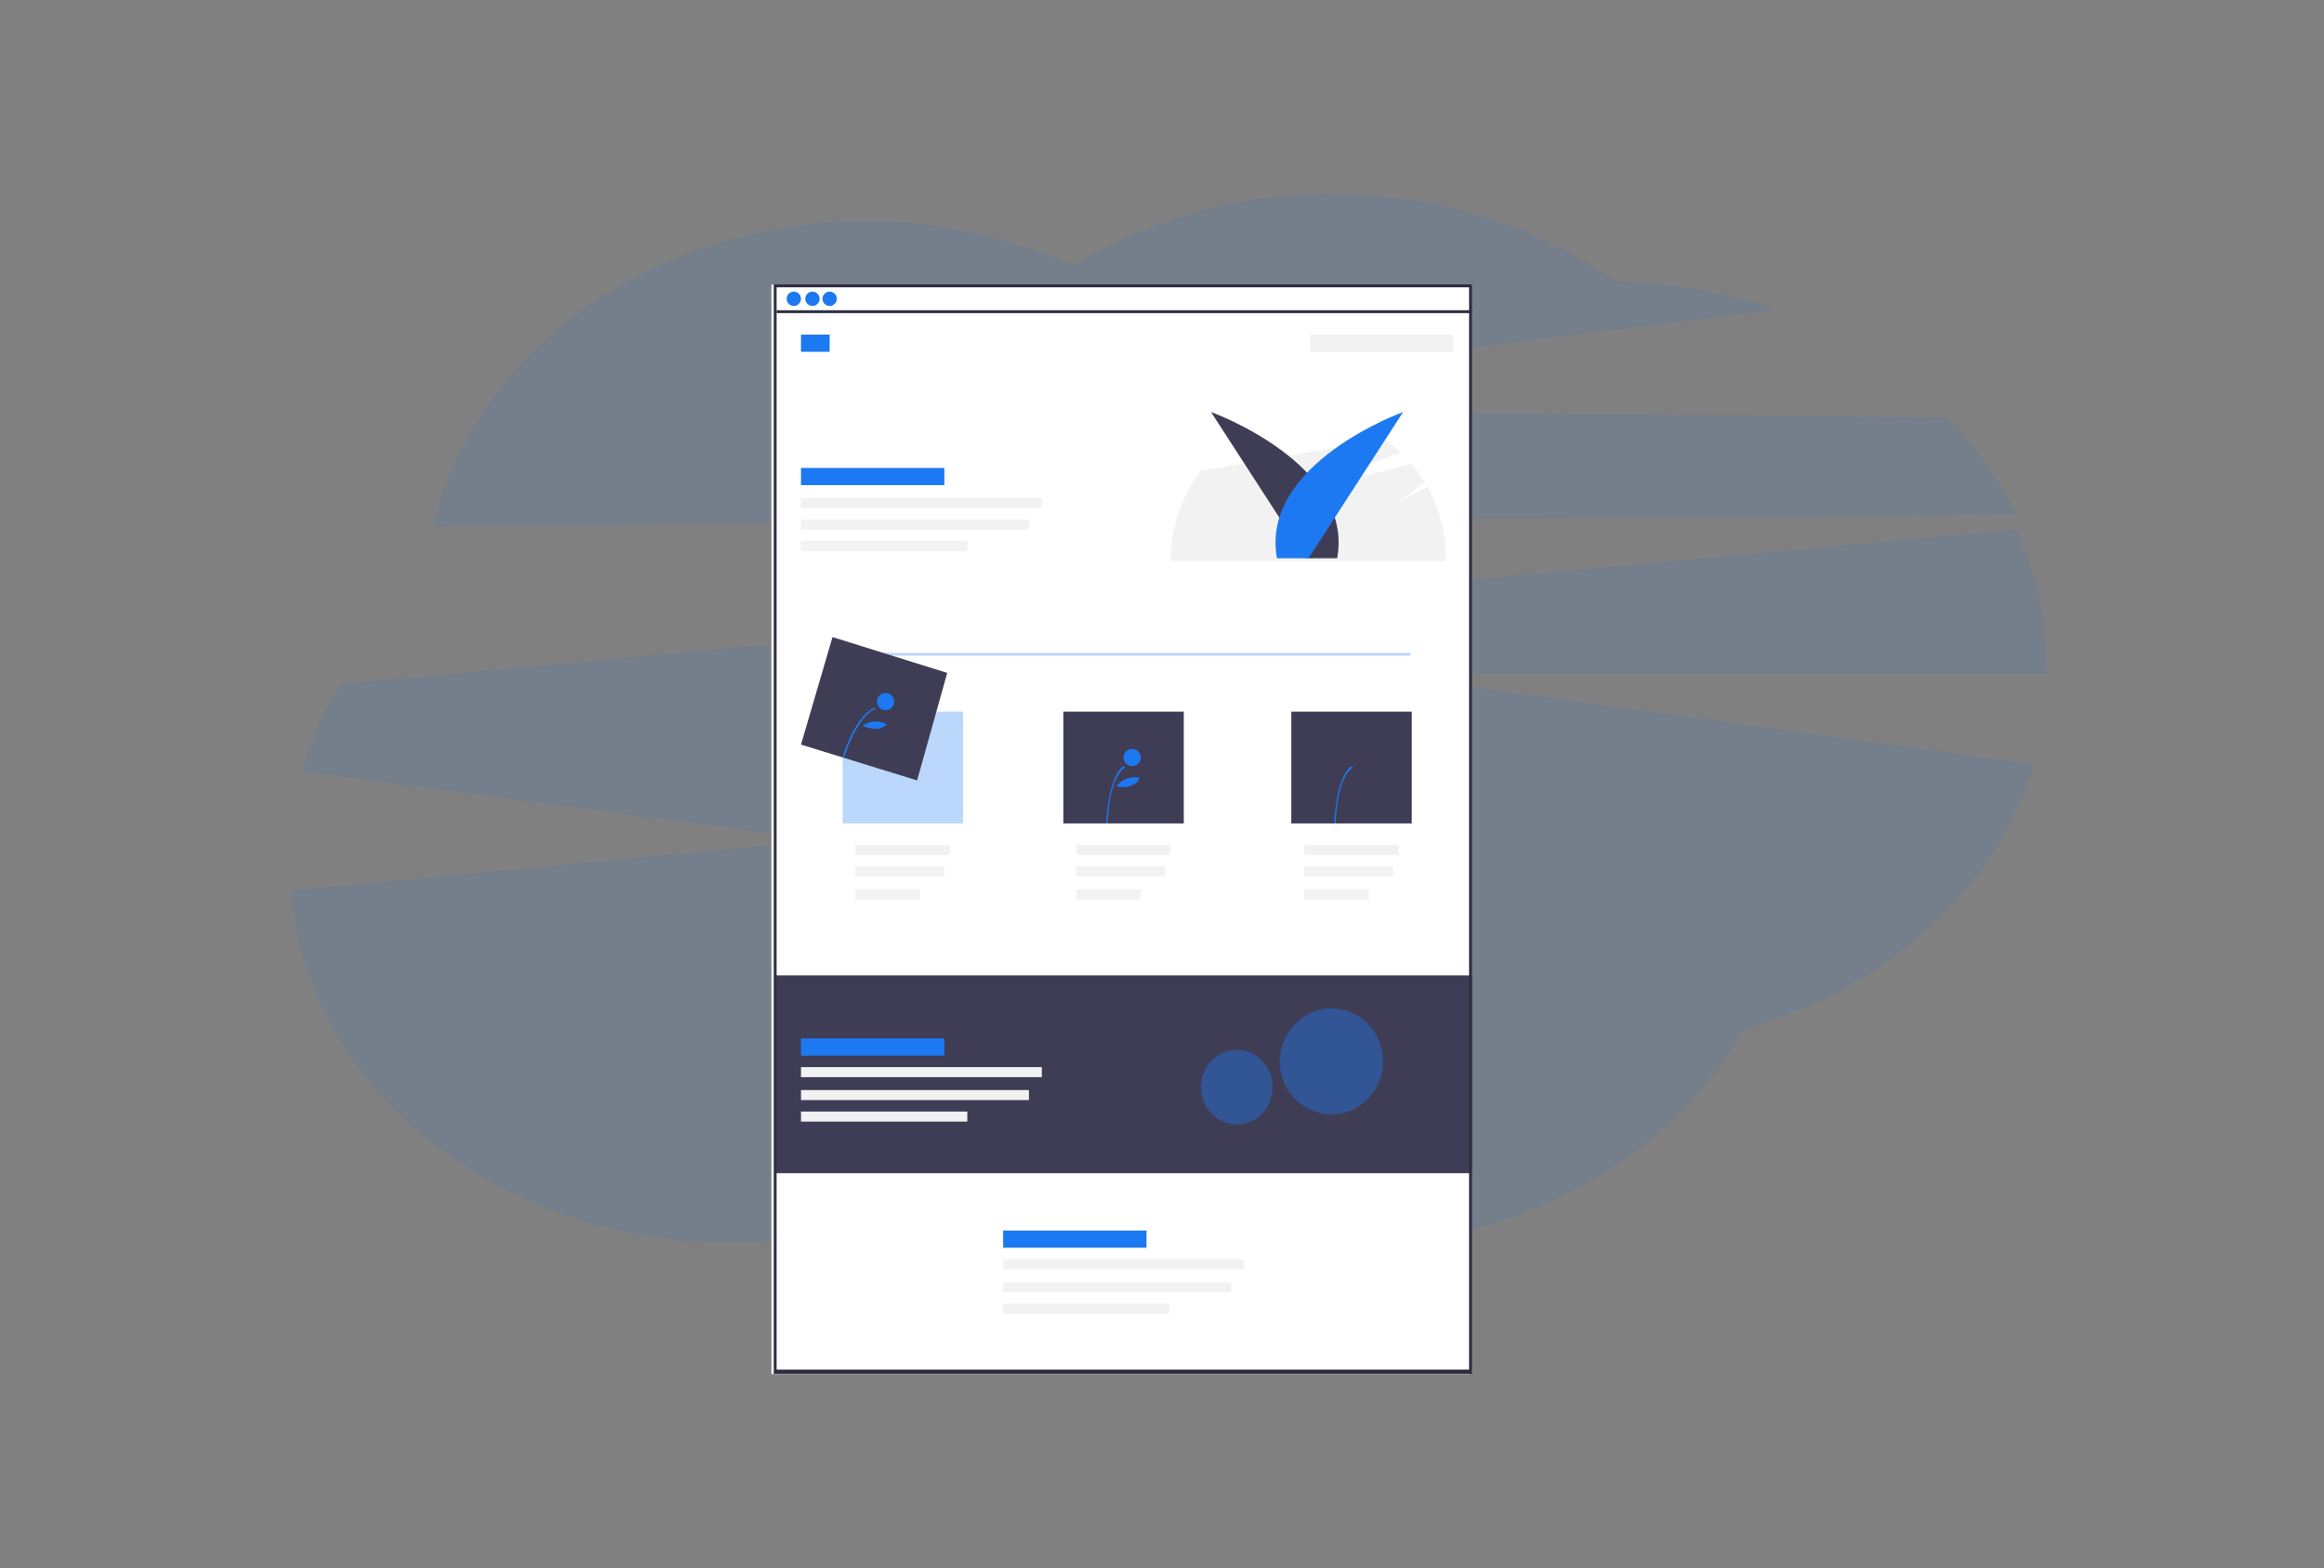 <?xml version="1.0" encoding="utf-8"?>
<!-- Generator: Adobe Illustrator 25.0.0, SVG Export Plug-In . SVG Version: 6.00 Build 0)  -->
<svg version="1.1" id="Capa_1" xmlns="http://www.w3.org/2000/svg" xmlns:xlink="http://www.w3.org/1999/xlink" x="0px" y="0px"
	 viewBox="0 0 162.1 109.4" style="enable-background:new 0 0 162.1 109.4;" xml:space="preserve">
<rect x="0" y="0" width="162.1" height="109.4" fill="#808080" stroke="none"/>
<style type="text/css">
	.st0{opacity:0.1;fill:#1D79F2;enable-background:new    ;}
	.st1{fill:#FFFFFF;}
	.st2{fill:#3F3D56;}
	.st3{fill:#F2F2F2;}
	.st4{fill:#1D79F2;}
	.st5{fill:#2F2E41;}
	.st6{opacity:0.3;fill:#1D79F2;enable-background:new    ;}
	.st7{opacity:0.4;fill:#1D79F2;enable-background:new    ;}
</style>
<g id="Grupo_93" transform="translate(-459 -705.782)">
	<g id="Grupo_88" transform="translate(-7 67)">
		<path id="Trazado_364" class="st0" d="M606.7,674.7c-1.3-2.5-2.9-4.8-4.9-6.8l-67.4-0.6l55.5-6.9c-3.6-1.3-7.4-1.9-11.3-2
			c-5.3-3.8-12.2-6.1-19.7-6.1c-6.3-0.1-12.5,1.7-18,5c-4.6-2-9.5-3.1-14.4-3.1c-15,0-27.5,9.2-30.3,21.3L606.7,674.7z"/>
		<path id="Trazado_365" class="st0" d="M608.7,685.3c0-3.3-0.7-6.6-2.1-9.6l-116.8,10.8c-1.2,1.9-2.1,3.9-2.7,6.1l36.2,4.8l-37,3.5
			c1.1,13.8,14.5,24.6,30.8,24.6c8.2,0,15.7-2.8,21.2-7.2c5.5,4.6,13.1,7.4,21.4,7.4c12.3,0,22.9-6.2,27.9-15.1
			c9.9-2.8,17.6-9.8,20.3-18.5l-45.7-6.3h46.7L608.7,685.3L608.7,685.3z"/>
	</g>
	<g id="Grupo_90" transform="translate(9.406 76.036)">
		<rect id="Rectángulo_152" x="503.4" y="649.6" class="st1" width="48.7" height="76"/>
		<g id="Grupo_89" transform="translate(545.163 646.889)">
			<rect id="Rectángulo_115" x="-41.5" y="50.9" class="st2" width="48.6" height="13.8"/>
			<path id="Trazado_419" class="st3" d="M4,16.8l-1.9,1l1.7-1.3c-0.3-0.5-0.6-0.9-0.9-1.3l-8.4,2.2l7.6-3c-0.3-0.3-0.7-0.6-1.1-0.9
				l-12.8,2.2c-1.4,1.8-2.1,4-2.1,6.3H5.3C5.3,20.1,4.8,18.3,4,16.8L4,16.8z"/>
			<path id="Trazado_421" class="st2" d="M-4.5,21.8l-6.6-10.2c0,0,10,3.6,8.8,10.2L-4.5,21.8L-4.5,21.8z"/>
			<path id="Trazado_422" class="st4" d="M-4.3,21.8l6.6-10.2c0,0-10,3.6-8.8,10.2H-4.3z"/>
			<path id="Trazado_423" class="st5" d="M7.1,78.7h-48.7v-76H7.1V78.7z M-41.4,78.4H6.9V2.9h-48.3V78.4z"/>
			<rect id="Rectángulo_117" x="-41.4" y="4.5" class="st5" width="48.5" height="0.2"/>
			<ellipse id="Elipse_98" class="st4" cx="-40.2" cy="3.7" rx="0.5" ry="0.5"/>
			<ellipse id="Elipse_99" class="st4" cx="-38.9" cy="3.7" rx="0.5" ry="0.5"/>
			<ellipse id="Elipse_100" class="st4" cx="-37.7" cy="3.7" rx="0.5" ry="0.5"/>
			<rect id="Rectángulo_118" x="-39.7" y="6.2" class="st4" width="2" height="1.2"/>
			<rect id="Rectángulo_119" x="-39.7" y="15.5" class="st4" width="10" height="1.2"/>
			<rect id="Rectángulo_120" x="-4.2" y="6.2" class="st3" width="10" height="1.2"/>
			<rect id="Rectángulo_121" x="-39.7" y="17.6" class="st3" width="16.8" height="0.7"/>
			<rect id="Rectángulo_122" x="-39.7" y="19.1" class="st3" width="15.9" height="0.7"/>
			<rect id="Rectángulo_123" x="-39.7" y="20.6" class="st3" width="11.6" height="0.7"/>
			<rect id="Rectángulo_124" x="-35.9" y="41.8" class="st3" width="6.6" height="0.7"/>
			<rect id="Rectángulo_125" x="-35.9" y="43.3" class="st3" width="6.2" height="0.7"/>
			<rect id="Rectángulo_126" x="-35.9" y="44.9" class="st3" width="4.5" height="0.7"/>
			<rect id="Rectángulo_127" x="-20.5" y="41.8" class="st3" width="6.6" height="0.7"/>
			<rect id="Rectángulo_128" x="-20.5" y="43.3" class="st3" width="6.2" height="0.7"/>
			<rect id="Rectángulo_129" x="-20.5" y="44.9" class="st3" width="4.5" height="0.7"/>
			<rect id="Rectángulo_130" x="-4.6" y="41.8" class="st3" width="6.6" height="0.7"/>
			<rect id="Rectángulo_131" x="-4.6" y="43.3" class="st3" width="6.2" height="0.7"/>
			<rect id="Rectángulo_132" x="-4.6" y="44.9" class="st3" width="4.5" height="0.7"/>
			<rect id="Rectángulo_133" x="-25.6" y="68.7" class="st4" width="10" height="1.2"/>
			<rect id="Rectángulo_134" x="-25.6" y="70.7" class="st3" width="16.8" height="0.7"/>
			<rect id="Rectángulo_135" x="-25.6" y="72.3" class="st3" width="15.9" height="0.7"/>
			<rect id="Rectángulo_136" x="-25.6" y="73.8" class="st3" width="11.6" height="0.7"/>
			<rect id="Rectángulo_137" x="-36.7" y="28.4" class="st6" width="39.5" height="0.2"/>
			<rect id="Rectángulo_138" x="-36.8" y="32.5" class="st6" width="8.4" height="7.8"/>
			<rect id="Rectángulo_139" x="-21.4" y="32.5" class="st2" width="8.4" height="7.8"/>
			<rect id="Rectángulo_140" x="-5.5" y="32.5" class="st2" width="8.4" height="7.8"/>
			<path id="Trazado_424" class="st4" d="M-18.3,40.3l-0.1,0c0-0.1,0.1-3.2,1.2-4l0.1,0.1C-18.3,37.2-18.3,40.3-18.3,40.3z"/>
			<ellipse id="Elipse_101" class="st4" cx="-16.6" cy="35.7" rx="0.6" ry="0.6"/>
			<path id="Trazado_425" class="st4" d="M-16.8,37.7c-0.3,0.1-0.6,0.1-0.9,0c0.4-0.5,1-0.7,1.6-0.6C-16.2,37.5-16.5,37.6-16.8,37.7
				z"/>
			<path id="Trazado_426" class="st4" d="M-2.4,40.3l-0.1,0c0-0.1,0.1-3.2,1.2-4l0.1,0.1C-2.4,37.2-2.4,40.3-2.4,40.3z"/>
			<rect id="Rectángulo_141" x="-39.7" y="55.3" class="st4" width="10" height="1.2"/>
			<rect id="Rectángulo_142" x="-39.7" y="57.3" class="st3" width="16.8" height="0.7"/>
			<rect id="Rectángulo_143" x="-39.7" y="58.9" class="st3" width="15.9" height="0.7"/>
			<rect id="Rectángulo_144" x="-39.7" y="60.4" class="st3" width="11.6" height="0.7"/>
			<ellipse id="Elipse_103" class="st7" cx="-2.7" cy="56.9" rx="3.6" ry="3.7"/>
			<ellipse id="Elipse_104" class="st7" cx="-9.3" cy="58.7" rx="2.5" ry="2.6"/>
			<polygon id="Rectángulo_151" class="st2" points="-39.7,34.8 -37.5,27.3 -29.5,29.8 -31.6,37.3 			"/>
			<path id="Trazado_433" class="st4" d="M-36.7,35.7l-0.1,0c0-0.1,0.9-3,2.3-3.5l0,0.1C-35.8,32.8-36.7,35.7-36.7,35.7z"/>
			<ellipse id="Elipse_127" class="st4" cx="-33.8" cy="31.8" rx="0.6" ry="0.6"/>
			<path id="Trazado_434" class="st4" d="M-34.5,33.7c-0.3,0-0.6-0.1-0.9-0.2c0.5-0.4,1.2-0.4,1.7-0.1
				C-33.9,33.6-34.2,33.7-34.5,33.7z"/>
		</g>
	</g>
</g>
</svg>
